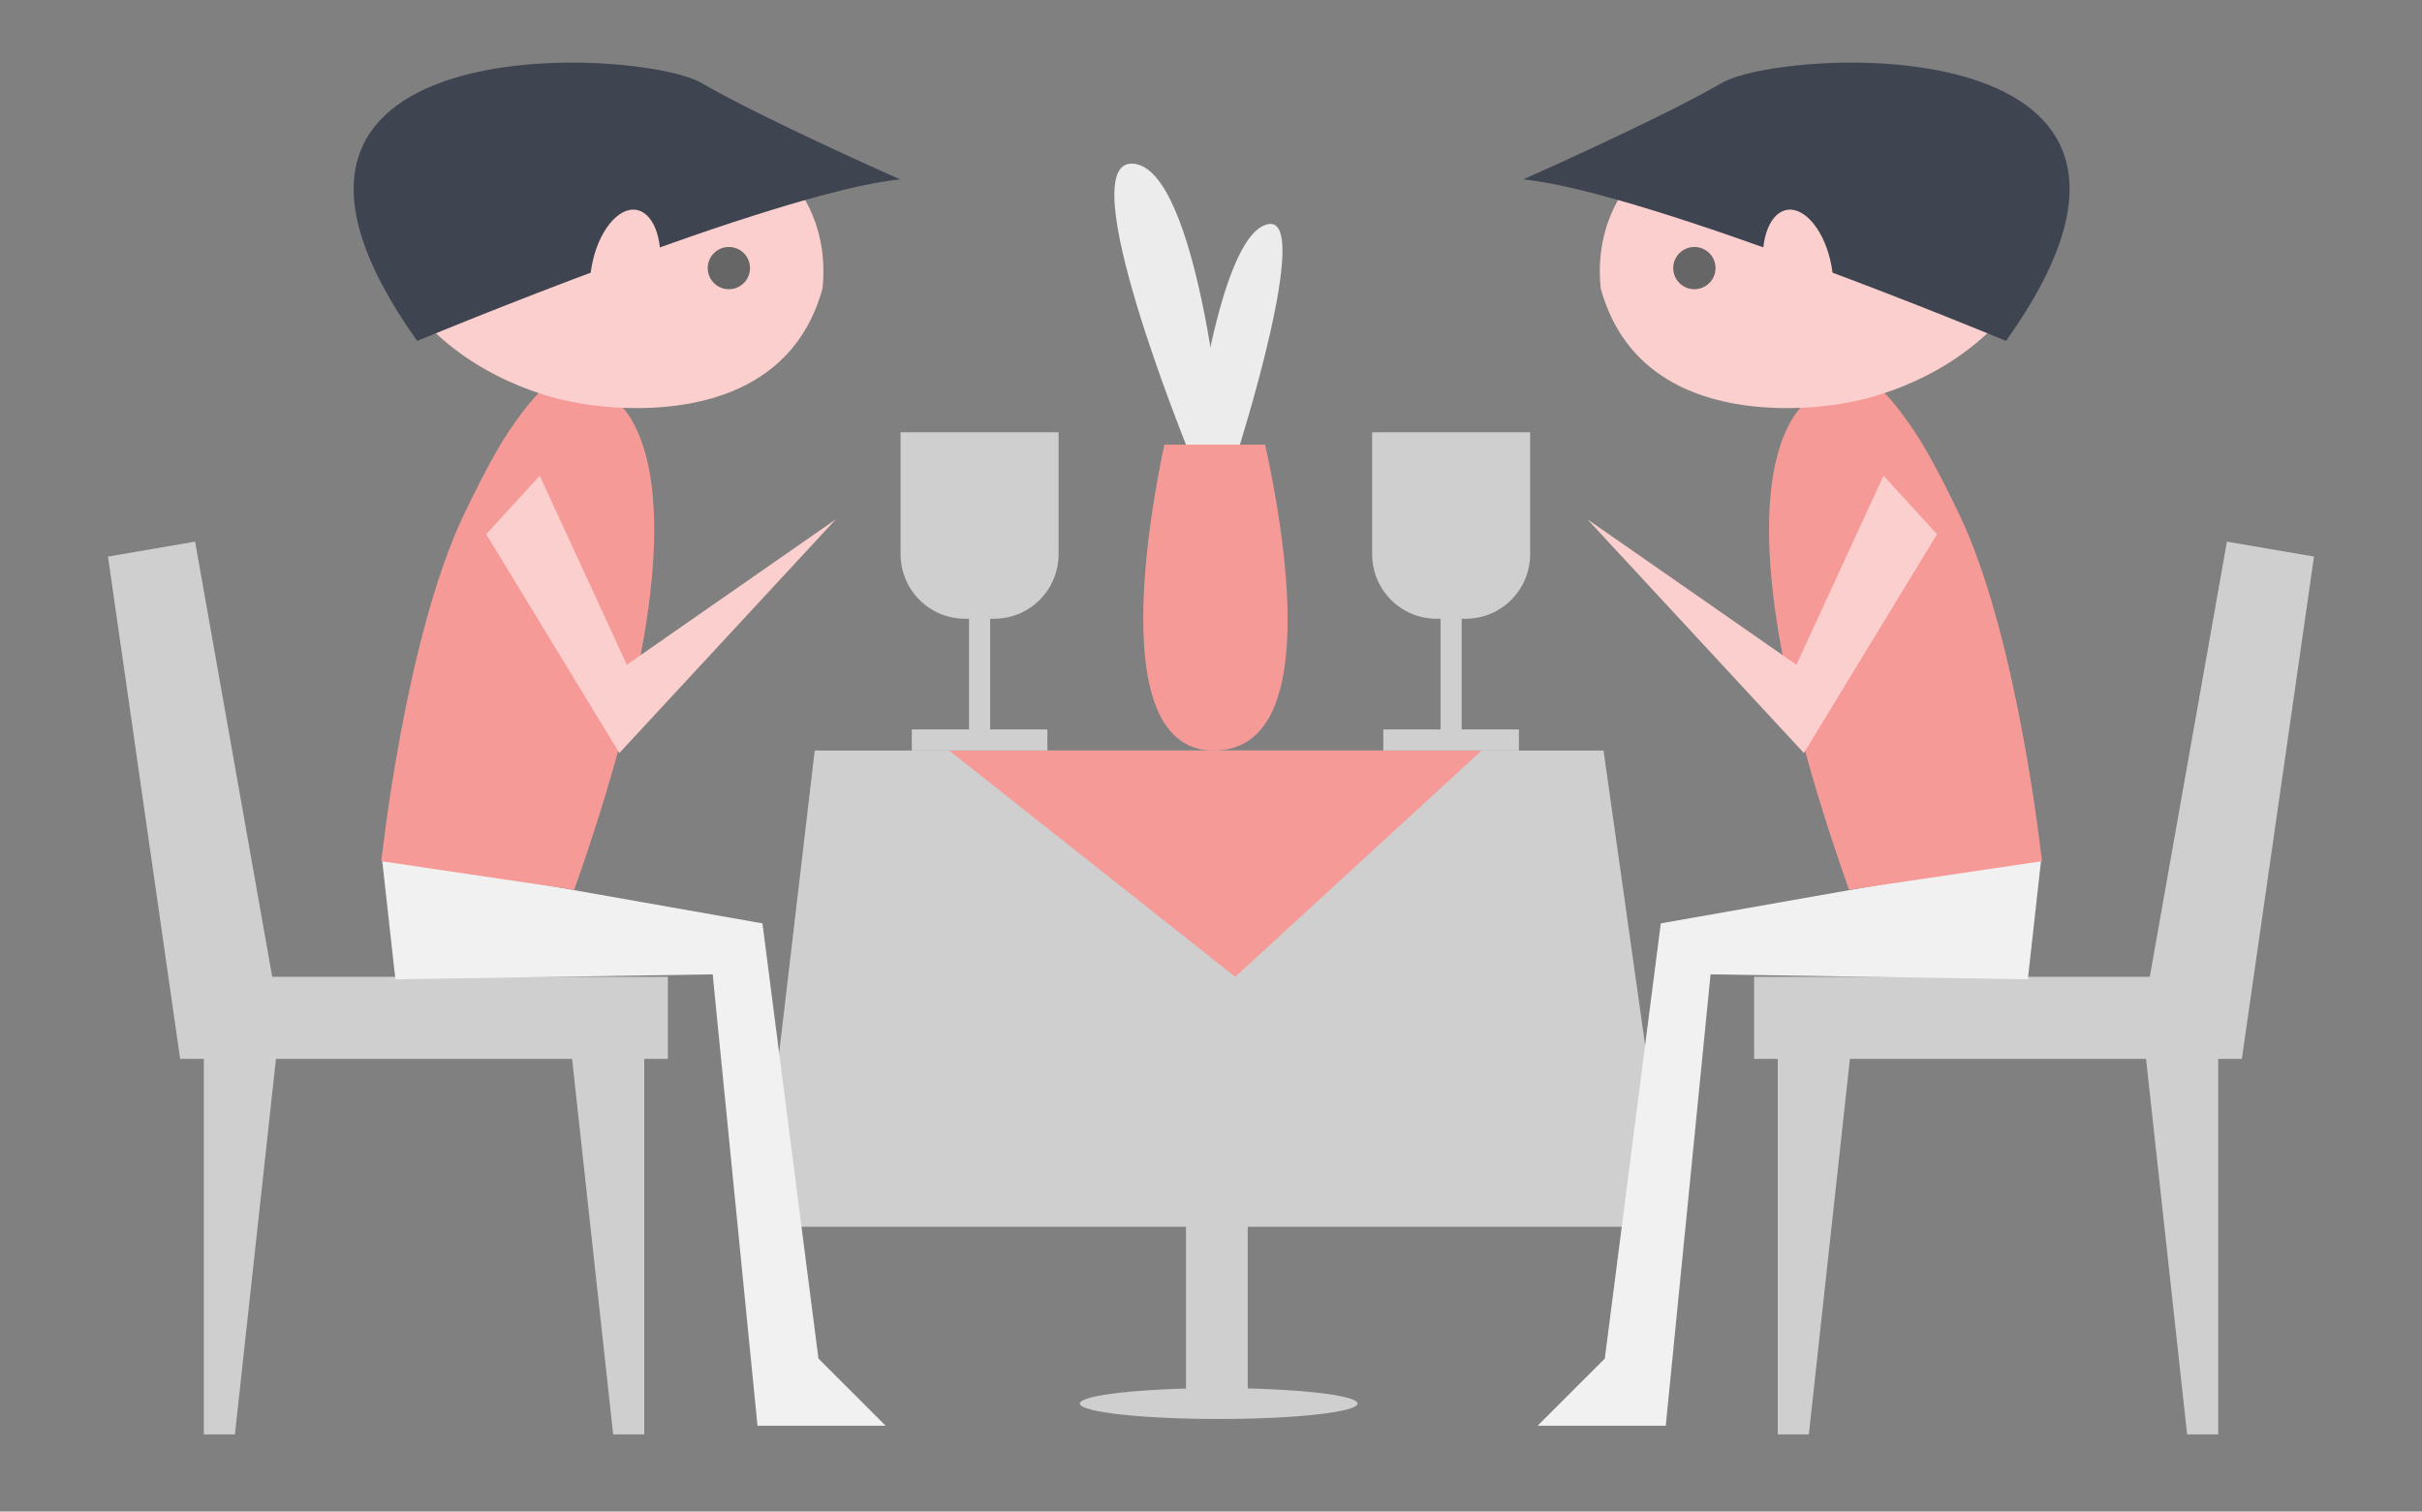 <svg width="157" height="98" viewBox="0 0 157 98" xmlns="http://www.w3.org/2000/svg"><rect x="0" y="0" width="157" height="98" fill="#808080" stroke="none"/><title>Dinner</title><g transform="translate(-1203 -922)" fill="none" fill-rule="evenodd"><path fill="#CFCFCF" d="M1255.812 970.66h51.134l4.356 30.877h-59.12"/><path fill="#F69A98" d="M1264.522 970.66h34.52l-15.97 14.673"/><path d="M1283.153 951.555c-.01 0 5.126-15.993 1.936-14.994-3.17.922-4.76 14.675-4.76 14.673l2.823.322" fill="#ECECEC"/><path d="M1280.008 951.152c.01 0-7.692-18.857-3.55-18.54 4.203.32 5.808 17.9 5.808 17.895l-2.258.645" fill="#ECECEC"/><path d="M1278.475 950.83c-1.194 5.66-3.548 20.085 3.388 19.83 6.814-.256 4.397-14.137 3.145-19.83h-6.533" fill="#F69A98"/><path d="M1267.426 962.116c2.317.01 4.194-1.866 4.194-4.192v-7.9h-10.243v7.9c0 2.326 1.876 4.2 4.194 4.192h.243v7.175h-3.71v1.37h8.79v-1.37h-3.71v-7.174h.243M1297.994 962.116c2.317.01 4.194-1.866 4.194-4.192v-7.9h-10.243v7.9c0 2.326 1.876 4.2 4.194 4.192h.24v7.175h-3.71v1.37h8.792v-1.37h-3.71v-7.174h.242" fill="#CFCFCF"/><g transform="translate(1301.704 926)"><path fill="#CFCFCF" d="M15.002 59.333H40.65l5-28.215 5.646.967-4.678 32.57h-1.532V89H43.07l-2.662-24.346H21.212L18.55 89h-2.016V64.654h-1.532"/><path fill="#F1F1F1" d="M33.633 51.514l-.887 7.98-20.567-.322-2.905 29.264H.968l4.355-4.354 3.63-28.215"/><path d="M23.092 21.12l-4.194.566s-7.904 3.305 2.258 32.004l12.502-1.854s-1.533-14.43-5.323-22.41c-1.745-3.674-2.743-5.16-2.904-5.402-.085-.13-.69-1.036-1.29-1.774-.6-.738-1.048-1.13-1.048-1.13z" fill="#F69A98"/><path fill="#FBCFCE" d="M23.39 26.845l3.468 3.79-8.63 14.187L4.194 29.667l13.55 9.432M5.056 14.688C4.17 5.82 14.09 2.515 17.236 2.032c3.387-.645 13.952-1.29 15.888 7.416 0 0 1.05 4.354-2.984 8.143-4.033 3.79-9.114 4.515-9.114 4.515-1.21.242-13.308 2.338-15.97-7.417z"/><ellipse fill="#666" cx="11.13" cy="13.382" rx="1.371" ry="1.37"/><path d="M.034 7.63s8.835-3.903 12.87-6.25c4.04-2.346 33.136-3.903 18.428 16.724 0 0-23.18-9.66-31.298-10.474z" fill="#3E4551"/><path d="M15.69 14.032c.412 2.22 1.712 3.838 2.906 3.617 1.194-.222 1.83-2.2 1.42-4.42-.412-2.218-1.713-3.837-2.906-3.617-1.194.22-1.83 2.2-1.42 4.42z" fill="#FBCFCE"/></g><g transform="matrix(-1 0 0 1 1261.377 926)"><path fill="#CFCFCF" d="M15.082 59.333H40.73l5-28.215 5.647.967-4.678 32.57h-1.534V89H43.15l-2.662-24.346H21.293L18.63 89h-2.015V64.654h-1.533"/><path fill="#F1F1F1" d="M33.633 51.514l-.887 7.98-20.567-.322-2.905 29.264H.968l4.355-4.354 3.63-28.215"/><path d="M23.092 21.12l-4.194.566s-7.904 3.305 2.258 32.004l12.502-1.854s-1.533-14.43-5.323-22.41c-1.745-3.674-2.743-5.16-2.904-5.402-.085-.13-.69-1.036-1.29-1.774-.6-.738-1.048-1.13-1.048-1.13z" fill="#F69A98"/><path fill="#FBCFCE" d="M23.39 26.845l3.468 3.79-8.63 14.187L4.194 29.667l13.55 9.432M5.056 14.688C4.17 5.82 14.09 2.515 17.236 2.032c3.387-.645 13.952-1.29 15.888 7.416 0 0 1.05 4.354-2.984 8.143-4.033 3.79-9.114 4.515-9.114 4.515-1.21.242-13.308 2.338-15.97-7.417z"/><ellipse fill="#666" cx="11.13" cy="13.382" rx="1.371" ry="1.37"/><path d="M.034 7.63s8.835-3.903 12.87-6.25c4.04-2.346 33.136-3.903 18.428 16.724 0 0-23.18-9.66-31.298-10.474z" fill="#3E4551"/><path d="M15.69 14.032c.412 2.22 1.712 3.838 2.906 3.617 1.194-.222 1.83-2.2 1.42-4.42-.412-2.218-1.713-3.837-2.906-3.617-1.194.22-1.83 2.2-1.42 4.42z" fill="#FBCFCE"/></g><ellipse fill="#CFCFCF" cx="1282" cy="1013" rx="9" ry="1"/><path fill="#CFCFCF" d="M1279.88 1000h4v13h-4z"/></g></svg>